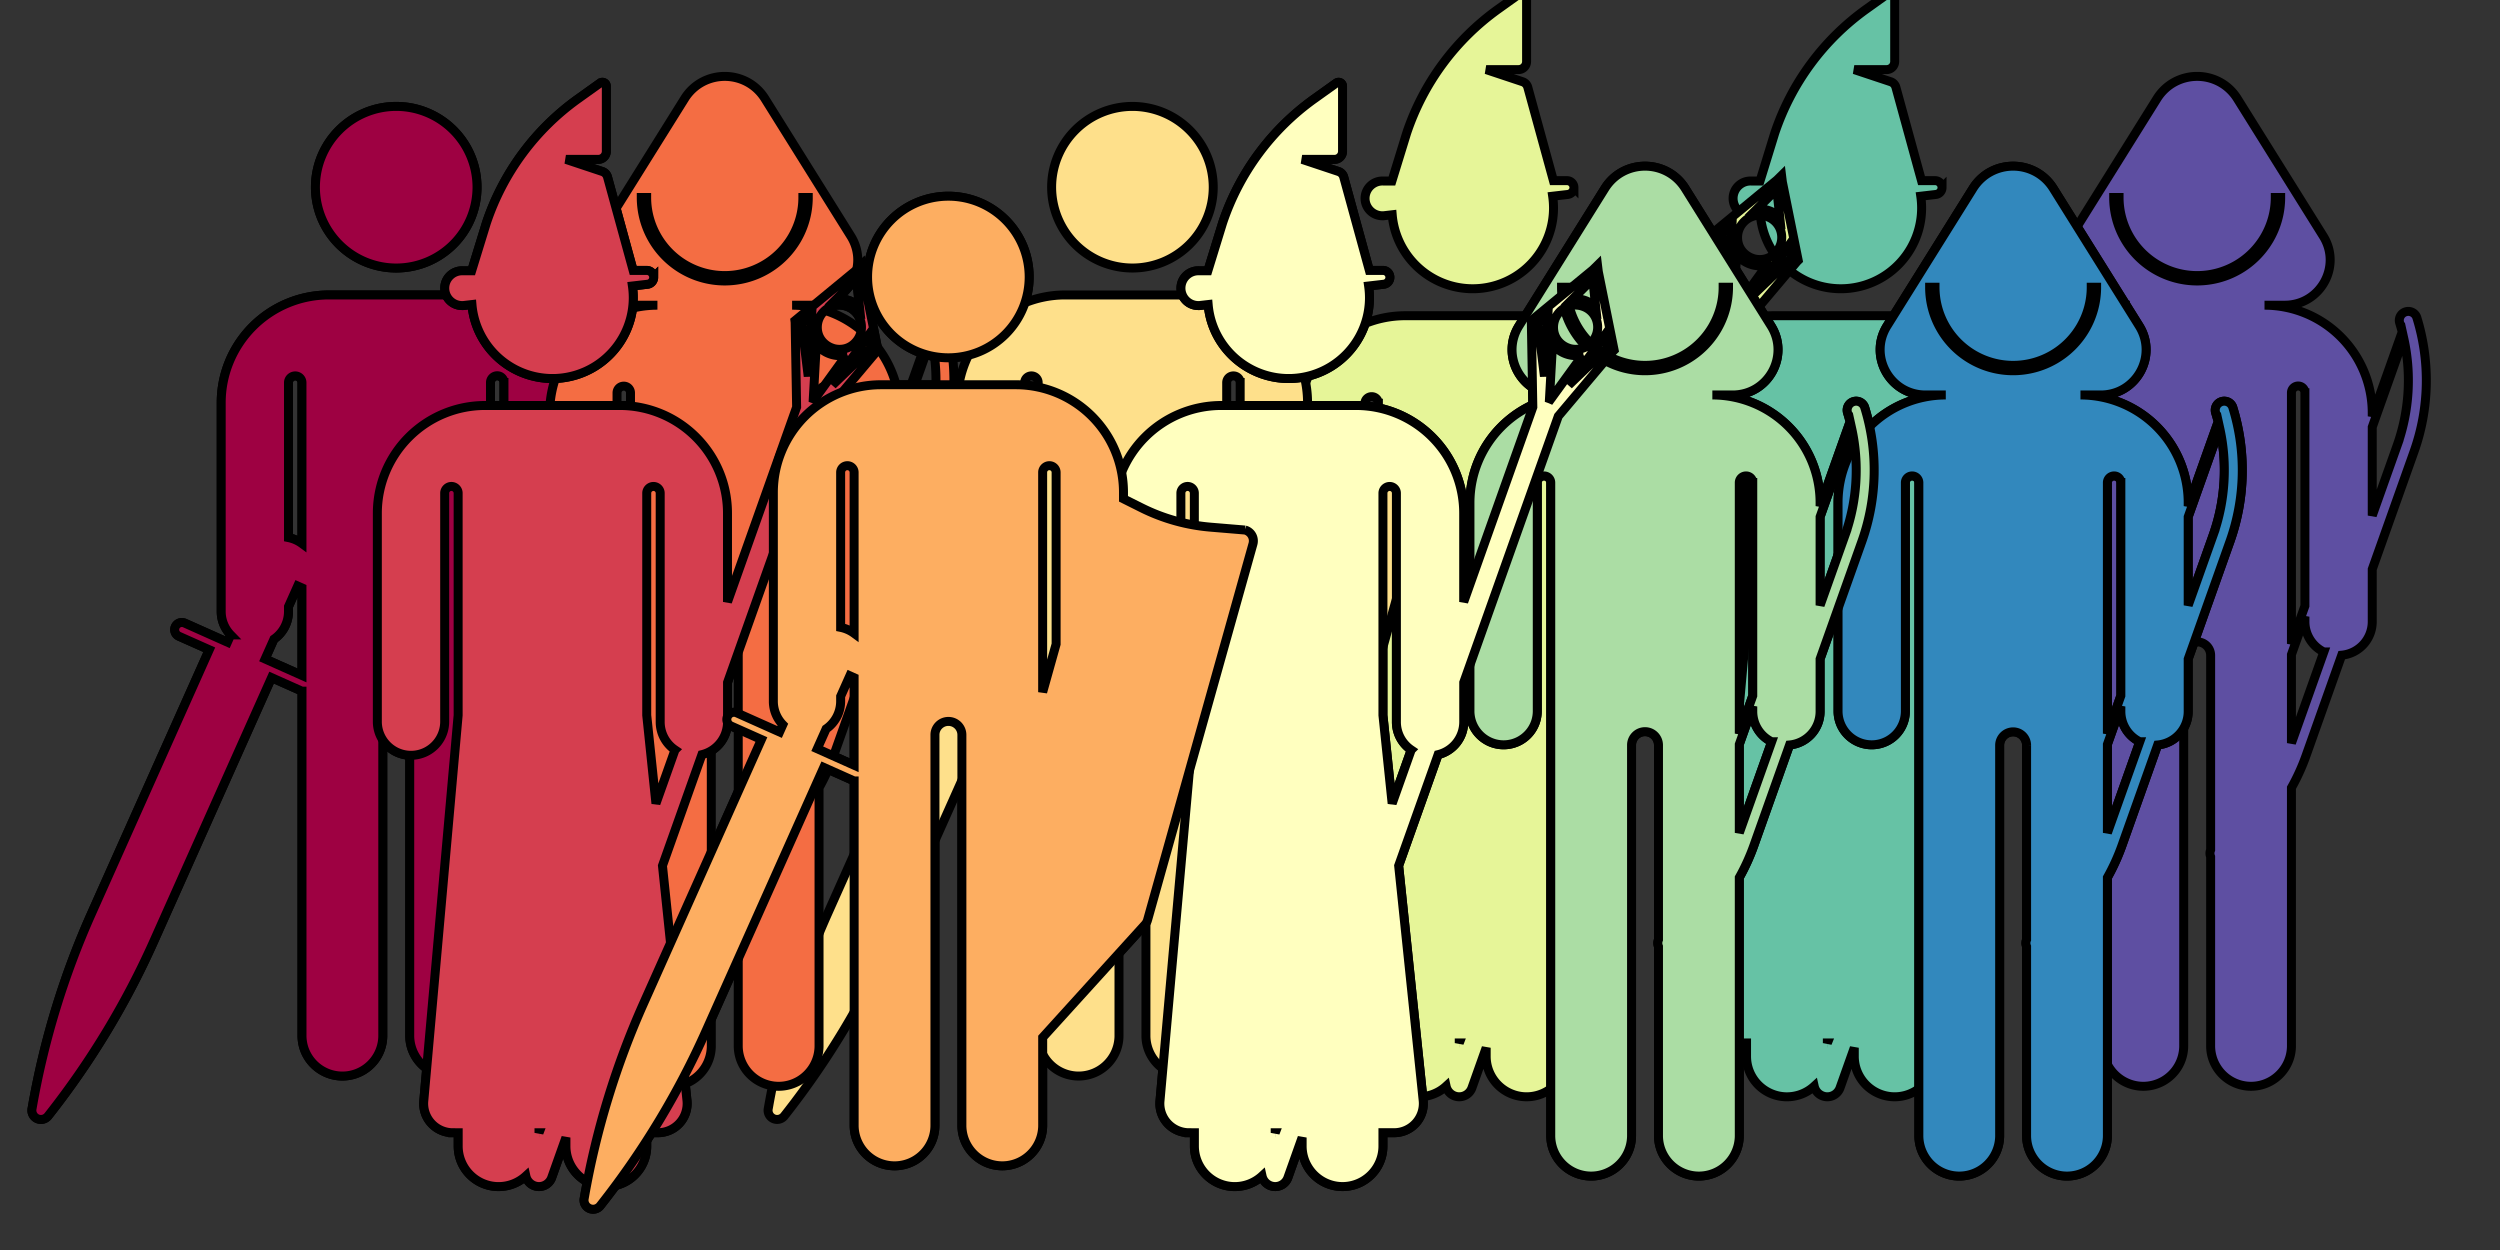 <?xml version="1.0" encoding="UTF-8" standalone="no"?>
<svg
   xmlns:dc="http://purl.org/dc/elements/1.1/"
   xmlns:cc="http://creativecommons.org/ns#"
   xmlns:rdf="http://www.w3.org/1999/02/22-rdf-syntax-ns#"
   xmlns:svg="http://www.w3.org/2000/svg"
   xmlns="http://www.w3.org/2000/svg"
   xmlns:sodipodi="http://sodipodi.sourceforge.net/DTD/sodipodi-0.dtd"
   xmlns:inkscape="http://www.inkscape.org/namespaces/inkscape"
   id="Layer_4"
   data-name="Layer 4"
   viewBox="0 0 800 400"
   version="1.1"
   sodipodi:docname="Classes_combined_xform.svg"
   width="800"
   height="400"
   inkscape:version="0.92.2 (5c3e80d, 2017-08-06)">
  <rect x="0" y="0" width="800" height="400" fill="#333333" stroke="none"/>
  <sodipodi:namedview
     pagecolor="#ffffff"
     bordercolor="#666666"
     borderopacity="1"
     objecttolerance="10"
     gridtolerance="10"
     guidetolerance="10"
     inkscape:pageopacity="0"
     inkscape:pageshadow="2"
     inkscape:window-width="1918"
     inkscape:window-height="2054"
     id="namedview3725"
     showgrid="false"
     inkscape:zoom="1.843"
     inkscape:cx="439.43853"
     inkscape:cy="217.06181"
     inkscape:window-x="1910"
     inkscape:window-y="0"
     inkscape:window-maximized="0"
     inkscape:current-layer="Layer_4" />
  <defs
     id="defs3716">
    <style
       id="style3714">.cls-1{fill:#1e1b1c;}.cls-2{fill:#fff;}</style>
  </defs>
  <title
     id="title3718">Artboard 1</title>
  <path
     class="cls-1"
     d="m 621.452,60.025 a 2.227,2.227 0 0 1 -2.086,2.218 l -4.72,0.546 a 26.199,26.199 0 0 1 0.273,3.764 25.857,25.857 0 0 1 -51.622,2.169 l -2.801,0.325 c -0.118,0 -0.236,0 -0.35,0 a 5.562,5.562 0 1 1 0.264,-11.118 h 2.795 l 4.7,-15.276 A 80.018,80.018 0 0 1 597.313,2.841 l 7.004,-5.005 a 1.253,1.253 0 0 1 1.982,1.02 V 19.685 a 2.586,2.586 0 0 1 -2.586,2.586 h -10.343 l 11.633,3.876 a 2.586,2.586 0 0 1 1.672,1.747 l 8.211,29.911 h 4.341 a 2.224,2.224 0 0 1 2.224,2.221 z"
     id="path3803"
     inkscape:connector-curvature="0"
     style="fill:#66c2a5;stroke:#000000;stroke-width:2.873px" />
  <path
     class="cls-1"
     d="m 126.793,34.053 a 25.857,25.857 0 1 1 -25.857,25.857 25.857,25.857 0 0 1 25.857,-25.857 z"
     id="path3720"
     inkscape:connector-curvature="0"
     style="fill:#9e0142;stroke:#000000;stroke-width:2.873px" />
  <path
     class="cls-2"
     d="m 678.1,63.189 a 24.995,24.995 0 0 0 49.99,0 h 1.724 a 26.719,26.719 0 0 1 -53.438,0 z"
     id="path8"
     inkscape:connector-curvature="0"
     style="fill:#ffffff;stroke-width:0.287" />
  <path
     class="cls-1"
     d="m 679.943,66.943 a 9.142,9.142 0 0 1 7.375,2.617 l -0.951,-9.015 z m -1.437,15.698 c 2.298,0.819 5.804,0.649 8.093,-2.517 a 7.047,7.047 0 0 0 1.304,-4.884 6.927,6.927 0 0 0 -4.666,-5.921 7.24,7.24 0 0 0 -2.43,-0.428 6.918,6.918 0 0 0 -4.91,2.074 7.059,7.059 0 0 0 -2.071,4.597 c -0.218,3.91 2.393,6.249 4.692,7.065 z m -5.591,16.376 10.305,-14.236 a 8.906,8.906 0 0 1 -2.247,0.287 9.386,9.386 0 0 1 -3.14,-0.552 9.07,9.07 0 0 1 -4.33,-3.209 l -0.983,17.554 0.204,0.072 z m 15.227,-40.834 5.071,25.136 -0.359,0.348 -17.508,20.786 v 0 l -30.261,85.201 v 12.641 a 10.777,10.777 0 0 1 -8.205,10.463 l -12.621,35.539 7.855,75.212 a 9.329,9.329 0 0 1 -9.283,10.225 h -3.603 v 4.309 a 12.928,12.928 0 0 1 -25.857,0 v -2.764 l -4.557,12.831 a 4.309,4.309 0 0 1 -8.266,-0.52 12.928,12.928 0 0 1 -21.654,-9.538 v -4.309 h -1.724 a 9.326,9.326 0 0 1 -9.283,-10.225 l 10.992,-123.369 v -71.109 a 2.155,2.155 0 0 0 -4.309,0 v 73.261 a 10.774,10.774 0 0 1 -21.547,0 v -66.797 a 34.476,34.476 0 0 1 34.476,-34.476 h 43.095 a 34.476,34.476 0 0 1 34.476,34.476 v 28.394 L 667.193,101.554 v 0 l -0.477,-27.173 -0.06,-0.494 19.783,-16.301 1.457,-1.436 z m 2.873,24.441 -0.819,-4.048 -11.515,15.911 z m -20.111,9.099 1.103,-19.608 -3.18,2.623 z m -48.726,136.682 6.099,-17.175 a 10.756,10.756 0 0 1 -4.74,-8.926 v -73.261 a 2.155,2.155 0 0 0 -4.309,0 v 71.106 z m -37.426,105.387 0.021,-0.052 h -0.021 z"
     id="path3801"
     inkscape:connector-curvature="0"
     style="fill:#66c2a5;stroke:#000000;stroke-width:2.873px" />
  <path
     class="cls-1"
     d="m 562.151,66.943 a 9.142,9.142 0 0 1 7.375,2.617 l -0.951,-9.015 z m -1.436,15.698 c 2.298,0.819 5.803,0.649 8.093,-2.517 a 7.047,7.047 0 0 0 1.304,-4.884 6.927,6.927 0 0 0 -4.666,-5.921 7.24,7.24 0 0 0 -2.431,-0.428 6.918,6.918 0 0 0 -4.91,2.074 7.059,7.059 0 0 0 -2.071,4.597 c -0.218,3.91 2.393,6.249 4.692,7.065 z m -5.591,16.376 10.305,-14.236 a 8.906,8.906 0 0 1 -2.247,0.287 9.386,9.386 0 0 1 -3.14,-0.552 9.07,9.07 0 0 1 -4.33,-3.209 l -0.983,17.554 0.204,0.072 z m 15.227,-40.834 5.071,25.136 -0.359,0.348 -17.508,20.786 v 0 l -30.261,85.201 v 12.641 a 10.777,10.777 0 0 1 -8.205,10.463 l -12.621,35.539 7.855,75.212 a 9.329,9.329 0 0 1 -9.283,10.225 h -3.603 v 4.309 a 12.928,12.928 0 0 1 -25.857,0 v -2.764 l -4.557,12.831 a 4.309,4.309 0 0 1 -8.266,-0.52 12.928,12.928 0 0 1 -21.654,-9.538 v -4.309 h -1.724 a 9.326,9.326 0 0 1 -9.283,-10.225 l 10.992,-123.369 v -71.109 a 2.155,2.155 0 0 0 -4.309,0 v 73.261 a 10.774,10.774 0 0 1 -21.547,0 v -66.797 a 34.476,34.476 0 0 1 34.476,-34.476 h 43.095 a 34.476,34.476 0 0 1 34.476,34.476 v 28.394 L 549.4,101.554 v 0 l -0.477,-27.173 -0.06,-0.494 19.783,-16.301 1.457,-1.436 z m 2.873,24.441 -0.819,-4.048 -11.515,15.911 z m -20.111,9.099 1.103,-19.608 -3.18,2.623 z m -48.726,136.682 6.099,-17.175 a 10.756,10.756 0 0 1 -4.74,-8.926 v -73.261 a 2.155,2.155 0 0 0 -4.309,0 v 71.106 z m -37.426,105.387 0.02,-0.052 h -0.02 z"
     id="path10"
     inkscape:connector-curvature="0"
     style="fill:#e6f598;stroke:#000000;stroke-width:2.873px" />
  <path
     class="cls-1"
     d="m 362.378,34.053 a 25.857,25.857 0 1 1 -25.857,25.857 25.857,25.857 0 0 1 25.857,-25.857 z"
     id="path12"
     inkscape:connector-curvature="0"
     style="fill:#fee08b;stroke:#000000;stroke-width:2.873px" />
  <path
     class="cls-2"
     d="m 206.93,63.189 a 24.995,24.995 0 0 0 49.99,0 h 1.724 a 26.719,26.719 0 0 1 -53.438,0 z"
     id="path14"
     inkscape:connector-curvature="0"
     style="fill:#ffffff;stroke-width:0.287" />
  <path
     class="cls-1"
     d="m 126.793,34.053 a 25.857,25.857 0 1 1 -25.857,25.857 25.857,25.857 0 0 1 25.857,-25.857 z"
     id="path16"
     inkscape:connector-curvature="0"
     style="fill:#9e0142;stroke:#000000;stroke-width:2.873px" />
  <path
     class="cls-2"
     d="m 501.411,91.919 a 24.995,24.995 0 0 0 49.99,0 h 1.724 a 26.719,26.719 0 0 1 -53.438,0 z"
     id="path18"
     inkscape:connector-curvature="0"
     style="fill:#ffffff;stroke-width:0.287" />
  <path
     class="cls-1"
     d="M 303.482,62.783 A 25.857,25.857 0 1 1 277.625,88.64 25.857,25.857 0 0 1 303.482,62.783 Z"
     id="path20"
     inkscape:connector-curvature="0"
     style="fill:#fdae61;stroke:#000000;stroke-width:2.873px" />
  <path
     class="cls-1"
     d="m 92.317,172.031 a 10.932,10.932 0 0 1 4.309,1.905 v -51.539 a 2.155,2.155 0 0 0 -4.309,0 z m 129.422,-31.146 a 3.603,3.603 0 0 1 2.52,4.439 l -33.735,120.378 a 3.606,3.606 0 0 1 -0.802,1.437 l -32.752,36.111 v 28.155 a 12.928,12.928 0 0 1 -25.857,0 V 206.433 a 4.31,4.31 0 0 0 -8.619,0 v 124.975 a 12.928,12.928 0 0 1 -25.857,0 V 221.174 h -0.029 l -9.705,-4.335 -37.699,84.403 a 263.315,263.315 0 0 1 -33.195,55.078 l -0.621,0.79 a 2.902,2.902 0 0 1 -5.143,-2.298 l 0.175,-0.988 A 263.416,263.416 0 0 1 29.267,292.341 l 37.694,-84.42 -9.711,-4.327 a 2.298,2.298 0 0 1 -1.149,-3.037 2.298,2.298 0 0 1 3.037,-1.149 l 13.641,6.091 1.043,-2.333 a 10.731,10.731 0 0 1 -3.037,-7.493 V 128.862 A 34.476,34.476 0 0 1 105.26,94.386 h 43.095 a 34.476,34.476 0 0 1 34.476,34.476 v 2.028 l 5.706,2.85 a 60.746,60.746 0 0 0 22.22,6.226 z m -60.471,36.507 v -54.995 a 2.155,2.155 0 0 0 -4.31,0 v 70.371 z m -64.642,38.748 v -28.003 l -1.37,-0.612 -2.939,6.585 v 1.549 a 10.756,10.756 0 0 1 -4.649,8.86 l -2.838,6.355 z"
     id="path3722"
     inkscape:connector-curvature="0"
     style="fill:#9e0142;stroke:#000000;stroke-width:2.873px" />
  <path
     class="cls-1"
     d="m 499.687,91.919 a 26.719,26.719 0 0 0 53.438,0 h -1.724 a 24.995,24.995 0 0 1 -49.99,0 z m 97.012,38.452 a 67.963,67.963 0 0 1 -0.833,42.693 l -13.437,37.826 v 16.778 a 10.771,10.771 0 0 1 -9.768,10.725 l -11.412,32.134 a 66.941,66.941 0 0 1 -4.677,10.291 v 82.598 a 12.928,12.928 0 1 1 -25.857,0 v -60.548 a 2.896,2.896 0 0 1 0,-2.16 v -62.266 a 4.309,4.309 0 0 0 -8.619,0 v 124.975 a 12.928,12.928 0 0 1 -25.857,0 V 154.406 a 2.155,2.155 0 0 0 -4.309,0 v 73.261 a 10.774,10.774 0 0 1 -21.547,0 v -66.797 a 34.476,34.476 0 0 1 34.476,-34.476 h -6.516 c -11.363,0 -18.289,-12.498 -12.268,-22.122 l 27.483,-43.985 c 5.936,-9.481 19.763,-9.481 25.699,0 l 27.483,43.985 c 6.033,9.636 -0.905,22.122 -12.268,22.122 h -6.519 a 34.476,34.476 0 0 1 34.476,34.476 v 1.089 l 9.596,-27.006 c -0.247,-0.96 -0.517,-1.916 -0.813,-2.873 a 2.876,2.876 0 0 1 5.487,-1.724 z m -6.249,40.771 a 62.22,62.22 0 0 0 2.069,-34.151 l -10.09,28.402 v 28.328 z m -33.878,95.383 10.363,-29.169 a 10.777,10.777 0 0 1 -6.053,-9.685 v -1.606 l -4.309,12.133 z m 4.309,-43.894 v -68.225 a 2.155,2.155 0 0 0 -4.309,0 v 80.355 z"
     id="path23"
     inkscape:connector-curvature="0"
     style="fill:#abdda4;stroke:#000000;stroke-width:2.873px" />
  <path
     class="cls-1"
     d="m 269.006,200.761 a 10.932,10.932 0 0 1 4.309,1.905 v -51.539 a 2.155,2.155 0 0 0 -4.309,0 z m 129.422,-31.146 a 3.603,3.603 0 0 1 2.52,4.439 l -33.735,120.378 a 3.606,3.606 0 0 1 -0.802,1.436 l -32.752,36.111 v 28.155 a 12.928,12.928 0 0 1 -25.857,0 V 235.162 a 4.309,4.309 0 0 0 -8.619,0 v 124.975 a 12.928,12.928 0 0 1 -25.857,0 V 249.904 h -0.029 l -9.705,-4.335 -37.699,84.403 a 263.315,263.315 0 0 1 -33.195,55.078 l -0.621,0.79 a 2.902,2.902 0 0 1 -5.143,-2.298 l 0.175,-0.988 a 263.416,263.416 0 0 1 18.844,-61.482 l 37.694,-84.42 -9.711,-4.327 a 2.298,2.298 0 0 1 -1.149,-3.037 2.298,2.298 0 0 1 3.037,-1.149 l 13.641,6.091 1.043,-2.333 a 10.731,10.731 0 0 1 -3.037,-7.493 v -66.811 a 34.476,34.476 0 0 1 34.476,-34.476 h 43.095 a 34.476,34.476 0 0 1 34.476,34.476 v 2.028 l 5.706,2.85 a 60.746,60.746 0 0 0 22.22,6.226 z m -60.471,36.507 v -54.995 a 2.155,2.155 0 0 0 -4.309,0 v 70.371 z m -64.642,38.748 V 216.867 l -1.37,-0.612 -2.939,6.585 v 1.549 a 10.756,10.756 0 0 1 -4.649,8.86 l -2.838,6.355 z"
     id="path25"
     inkscape:connector-curvature="0"
     style="fill:#fdae61;stroke:#000000;stroke-width:2.873px" />
  <path
     class="cls-2"
     d="m 619.203,91.919 a 24.995,24.995 0 0 0 49.99,0 h 1.724 a 26.719,26.719 0 0 1 -53.438,0 z"
     id="path27"
     inkscape:connector-curvature="0"
     style="fill:#ffffff;stroke-width:0.287" />
  <path
     class="cls-2"
     d="m 501.411,91.919 a 24.995,24.995 0 0 0 49.99,0 h 1.724 a 26.719,26.719 0 0 1 -53.438,0 z"
     id="path29"
     inkscape:connector-curvature="0"
     style="fill:#ffffff;stroke-width:0.287" />
  <path
     class="cls-1"
     d="m 503.254,95.673 a 9.142,9.142 0 0 1 7.375,2.617 l -0.951,-9.015 z M 501.818,111.371 c 2.298,0.819 5.803,0.649 8.093,-2.517 a 7.047,7.047 0 0 0 1.304,-4.884 6.927,6.927 0 0 0 -4.666,-5.921 7.24,7.24 0 0 0 -2.43,-0.428 6.918,6.918 0 0 0 -4.91,2.074 7.059,7.059 0 0 0 -2.071,4.597 c -0.218,3.91 2.393,6.249 4.692,7.065 z m -5.591,16.376 10.305,-14.236 a 8.906,8.906 0 0 1 -2.247,0.287 9.386,9.386 0 0 1 -3.14,-0.552 9.07,9.07 0 0 1 -4.33,-3.209 l -0.983,17.554 0.204,0.072 z m 15.227,-40.834 5.071,25.136 -0.359,0.348 -17.508,20.786 v 0 l -30.261,85.201 v 12.641 a 10.777,10.777 0 0 1 -8.205,10.463 l -12.621,35.539 7.855,75.212 a 9.329,9.329 0 0 1 -9.283,10.225 h -3.603 v 4.309 a 12.928,12.928 0 0 1 -25.857,0 v -2.764 l -4.557,12.831 a 4.309,4.309 0 0 1 -8.266,-0.52 12.928,12.928 0 0 1 -21.654,-9.538 v -4.309 h -1.724 a 9.326,9.326 0 0 1 -9.283,-10.225 l 10.992,-123.369 v -71.109 a 2.155,2.155 0 0 0 -4.309,0 v 73.261 a 10.774,10.774 0 0 1 -21.547,0 v -66.797 a 34.476,34.476 0 0 1 34.476,-34.476 h 43.095 a 34.476,34.476 0 0 1 34.476,34.476 v 28.394 l 22.122,-62.344 v 0 l -0.477,-27.173 -0.06,-0.494 19.783,-16.301 1.457,-1.436 z m 2.873,24.441 -0.819,-4.048 -11.515,15.911 z m -20.111,9.099 1.103,-19.608 -3.18,2.623 z m -48.726,136.682 6.099,-17.175 a 10.756,10.756 0 0 1 -4.74,-8.926 v -73.261 a 2.155,2.155 0 0 0 -4.309,0 v 71.106 z m -37.426,105.387 0.02,-0.052 h -0.02 z"
     id="path31"
     inkscape:connector-curvature="0"
     style="fill:#ffffbf;stroke:#000000;stroke-width:2.873px" />
  <path
     class="cls-1"
     d="m 267.669,95.673 a 9.142,9.142 0 0 1 7.375,2.617 l -0.951,-9.015 z M 266.233,111.371 c 2.298,0.819 5.803,0.649 8.093,-2.517 a 7.047,7.047 0 0 0 1.304,-4.884 6.927,6.927 0 0 0 -4.666,-5.921 7.24,7.24 0 0 0 -2.431,-0.428 6.918,6.918 0 0 0 -4.91,2.074 7.059,7.059 0 0 0 -2.071,4.597 c -0.218,3.91 2.393,6.249 4.692,7.065 z m -5.591,16.376 10.305,-14.236 a 8.906,8.906 0 0 1 -2.247,0.287 9.386,9.386 0 0 1 -3.14,-0.552 9.07,9.07 0 0 1 -4.33,-3.209 l -0.983,17.554 0.204,0.072 z m 15.227,-40.834 5.071,25.136 -0.359,0.348 -17.508,20.786 v 0 l -30.261,85.201 v 12.641 a 10.777,10.777 0 0 1 -8.205,10.463 l -12.621,35.539 7.855,75.212 a 9.329,9.329 0 0 1 -9.283,10.225 h -3.603 v 4.309 a 12.928,12.928 0 0 1 -25.857,0 v -2.764 l -4.557,12.831 a 4.309,4.309 0 0 1 -8.266,-0.52 12.928,12.928 0 0 1 -21.654,-9.538 v -4.309 h -1.724 a 9.326,9.326 0 0 1 -9.283,-10.225 l 10.992,-123.369 v -71.109 a 2.155,2.155 0 0 0 -4.309,0 v 73.261 a 10.774,10.774 0 0 1 -21.547,0 v -66.797 a 34.476,34.476 0 0 1 34.476,-34.476 h 43.095 a 34.476,34.476 0 0 1 34.476,34.476 v 28.394 l 22.122,-62.344 v 0 l -0.477,-27.173 -0.06,-0.494 19.783,-16.301 1.457,-1.436 z m 2.873,24.441 -0.819,-4.048 -11.515,15.911 z m -20.111,9.099 1.103,-19.608 -3.18,2.623 z m -48.726,136.682 6.099,-17.175 a 10.756,10.756 0 0 1 -4.74,-8.926 v -73.261 a 2.155,2.155 0 0 0 -4.309,0 v 71.106 z m -37.426,105.387 0.02,-0.052 h -0.02 z"
     id="path35"
     inkscape:connector-curvature="0"
     style="fill:#d53e4f;stroke:#000000;stroke-width:2.873px" />
  <path
     class="cls-1"
     d="m 92.317,172.031 a 10.932,10.932 0 0 1 4.309,1.905 v -51.539 a 2.155,2.155 0 0 0 -4.309,0 z m 129.422,-31.146 a 3.603,3.603 0 0 1 2.52,4.439 l -33.735,120.378 a 3.606,3.606 0 0 1 -0.802,1.437 l -32.752,36.111 v 28.155 a 12.928,12.928 0 0 1 -25.857,0 V 206.433 a 4.31,4.31 0 0 0 -8.619,0 v 124.975 a 12.928,12.928 0 0 1 -25.857,0 V 221.174 h -0.029 l -9.705,-4.335 -37.699,84.403 a 263.315,263.315 0 0 1 -33.195,55.078 l -0.621,0.79 a 2.902,2.902 0 0 1 -5.143,-2.298 l 0.175,-0.988 A 263.416,263.416 0 0 1 29.267,292.341 l 37.694,-84.42 -9.711,-4.327 a 2.298,2.298 0 0 1 -1.149,-3.037 2.298,2.298 0 0 1 3.037,-1.149 l 13.641,6.091 1.043,-2.333 a 10.731,10.731 0 0 1 -3.037,-7.493 V 128.862 A 34.476,34.476 0 0 1 105.26,94.386 h 43.095 a 34.476,34.476 0 0 1 34.476,34.476 v 2.028 l 5.706,2.85 a 60.746,60.746 0 0 0 22.22,6.226 z m -60.471,36.507 v -54.995 a 2.155,2.155 0 0 0 -4.31,0 v 70.371 z m -64.642,38.748 v -28.003 l -1.37,-0.612 -2.939,6.585 v 1.549 a 10.756,10.756 0 0 1 -4.649,8.86 l -2.838,6.355 z"
     id="path37"
     inkscape:connector-curvature="0"
     style="fill:#9e0142;stroke:#000000;stroke-width:2.873px" />
  <path
     class="cls-1"
     d="m 676.376,63.189 a 26.719,26.719 0 0 0 53.438,0 h -1.724 a 24.995,24.995 0 0 1 -49.99,0 z m 97.012,38.452 a 67.963,67.963 0 0 1 -0.833,42.693 l -13.437,37.826 v 16.778 a 10.771,10.771 0 0 1 -9.768,10.725 l -11.412,32.134 a 66.941,66.941 0 0 1 -4.677,10.291 v 82.598 a 12.928,12.928 0 1 1 -25.857,0 v -60.548 a 2.896,2.896 0 0 1 0,-2.16 v -62.266 a 4.309,4.309 0 0 0 -8.619,0 v 124.975 a 12.928,12.928 0 0 1 -25.857,0 V 125.676 a 2.155,2.155 0 0 0 -4.31,0 v 73.261 a 10.774,10.774 0 0 1 -21.547,0 v -66.797 a 34.476,34.476 0 0 1 34.476,-34.476 h -6.516 c -11.363,0 -18.29,-12.497 -12.268,-22.122 l 27.483,-43.985 c 5.936,-9.481 19.763,-9.481 25.699,0 l 27.483,43.985 c 6.033,9.636 -0.905,22.122 -12.268,22.122 h -6.519 a 34.476,34.476 0 0 1 34.476,34.476 v 1.089 l 9.596,-27.006 c -0.247,-0.96 -0.517,-1.916 -0.813,-2.873 a 2.876,2.876 0 0 1 5.487,-1.724 z m -6.249,40.771 a 62.22,62.22 0 0 0 2.069,-34.151 l -10.09,28.402 v 28.328 z m -33.878,95.383 10.363,-29.169 a 10.777,10.777 0 0 1 -6.053,-9.685 v -1.606 l -4.31,12.133 z m 4.31,-43.894 v -68.225 a 2.155,2.155 0 0 0 -4.31,0 v 80.355 z"
     id="path39"
     inkscape:connector-curvature="0"
     style="fill:#5e4fa2;stroke:#000000;stroke-width:2.873px" />
  <path
     class="cls-1"
     d="m 503.659,60.025 a 2.227,2.227 0 0 1 -2.086,2.218 l -4.72,0.546 a 26.199,26.199 0 0 1 0.273,3.764 25.857,25.857 0 0 1 -51.622,2.169 l -2.801,0.325 c -0.118,0 -0.236,0 -0.35,0 A 5.562,5.562 0 1 1 442.617,57.928 h 2.795 l 4.7,-15.276 A 80.018,80.018 0 0 1 479.521,2.841 l 7.004,-5.005 a 1.253,1.253 0 0 1 1.982,1.02 V 19.685 a 2.586,2.586 0 0 1 -2.586,2.586 H 475.579 l 11.633,3.876 a 2.586,2.586 0 0 1 1.672,1.747 l 8.211,29.911 h 4.341 a 2.224,2.224 0 0 1 2.224,2.221 z"
     id="path42"
     inkscape:connector-curvature="0"
     style="fill:#e6f598;stroke:#000000;stroke-width:2.873px" />
  <path
     class="cls-1"
     d="m 327.902,172.031 a 10.932,10.932 0 0 1 4.309,1.905 v -51.539 a 2.155,2.155 0 0 0 -4.309,0 z m 129.422,-31.146 a 3.603,3.603 0 0 1 2.52,4.439 l -33.735,120.378 a 3.606,3.606 0 0 1 -0.802,1.437 l -32.752,36.111 v 28.155 a 12.928,12.928 0 0 1 -25.857,0 V 206.433 a 4.309,4.309 0 0 0 -8.619,0 v 124.975 a 12.928,12.928 0 0 1 -25.857,0 V 221.174 h -0.029 l -9.705,-4.335 -37.699,84.403 a 263.315,263.315 0 0 1 -33.195,55.078 l -0.621,0.79 a 2.902,2.902 0 0 1 -5.143,-2.298 l 0.175,-0.988 a 263.416,263.416 0 0 1 18.844,-61.482 l 37.694,-84.42 -9.711,-4.327 a 2.298,2.298 0 0 1 -1.149,-3.037 2.298,2.298 0 0 1 3.037,-1.149 l 13.641,6.091 1.043,-2.333 a 10.731,10.731 0 0 1 -3.037,-7.493 V 128.862 A 34.476,34.476 0 0 1 340.845,94.386 h 43.095 a 34.476,34.476 0 0 1 34.476,34.476 v 2.028 l 5.706,2.85 a 60.746,60.746 0 0 0 22.22,6.226 z m -60.471,36.507 v -54.995 a 2.155,2.155 0 0 0 -4.309,0 v 70.371 z m -64.642,38.748 v -28.003 l -1.37,-0.612 -2.939,6.585 v 1.549 a 10.756,10.756 0 0 1 -4.649,8.86 l -2.838,6.355 z"
     id="path44"
     inkscape:connector-curvature="0"
     style="fill:#fee08b;stroke:#000000;stroke-width:2.873px" />
  <path
     class="cls-1"
     d="m 205.206,63.189 a 26.719,26.719 0 0 0 53.438,0 h -1.724 a 24.995,24.995 0 0 1 -49.99,0 z m 97.012,38.452 a 67.963,67.963 0 0 1 -0.833,42.693 l -13.437,37.826 v 16.778 a 10.771,10.771 0 0 1 -9.768,10.725 l -11.411,32.134 a 66.941,66.941 0 0 1 -4.677,10.291 v 82.598 a 12.928,12.928 0 1 1 -25.857,0 v -60.548 a 2.896,2.896 0 0 1 0,-2.16 v -62.266 a 4.309,4.309 0 0 0 -8.619,0 v 124.975 a 12.928,12.928 0 0 1 -25.857,0 V 125.676 a 2.155,2.155 0 0 0 -4.309,0 v 73.261 a 10.774,10.774 0 0 1 -21.547,0 V 132.14 A 34.476,34.476 0 0 1 210.377,97.665 h -6.516 c -11.363,0 -18.289,-12.497 -12.268,-22.122 l 27.483,-43.985 c 5.936,-9.481 19.763,-9.481 25.699,0 l 27.483,43.985 c 6.033,9.636 -0.905,22.122 -12.268,22.122 h -6.519 a 34.476,34.476 0 0 1 34.476,34.476 v 1.089 l 9.596,-27.006 c -0.247,-0.96 -0.517,-1.916 -0.813,-2.873 a 2.876,2.876 0 0 1 5.487,-1.724 z m -6.249,40.771 a 62.22,62.22 0 0 0 2.069,-34.151 l -10.09,28.402 v 28.328 z m -33.878,95.383 10.363,-29.169 a 10.777,10.777 0 0 1 -6.053,-9.685 v -1.606 l -4.309,12.133 z m 4.309,-43.894 v -68.225 a 2.155,2.155 0 0 0 -4.309,0 v 80.355 z"
     id="path46"
     inkscape:connector-curvature="0"
     style="fill:#f46d43;stroke:#000000;stroke-width:2.873px" />
  <path
     class="cls-2"
     d="m 619.203,91.919 a 24.995,24.995 0 0 0 49.99,0 h 1.724 a 26.719,26.719 0 0 1 -53.438,0 z"
     id="path48"
     inkscape:connector-curvature="0"
     style="fill:#ffffff;stroke-width:0.287" />
  <path
     class="cls-1"
     d="m 267.669,95.673 a 9.142,9.142 0 0 1 7.375,2.617 l -0.951,-9.015 z M 266.233,111.371 c 2.298,0.819 5.803,0.649 8.093,-2.517 a 7.047,7.047 0 0 0 1.304,-4.884 6.927,6.927 0 0 0 -4.666,-5.921 7.24,7.24 0 0 0 -2.431,-0.428 6.918,6.918 0 0 0 -4.91,2.074 7.059,7.059 0 0 0 -2.071,4.597 c -0.218,3.91 2.393,6.249 4.692,7.065 z m -5.591,16.376 10.305,-14.236 a 8.906,8.906 0 0 1 -2.247,0.287 9.386,9.386 0 0 1 -3.14,-0.552 9.07,9.07 0 0 1 -4.33,-3.209 l -0.983,17.554 0.204,0.072 z m 15.227,-40.834 5.071,25.136 -0.359,0.348 -17.508,20.786 v 0 l -30.261,85.201 v 12.641 a 10.777,10.777 0 0 1 -8.205,10.463 l -12.621,35.539 7.855,75.212 a 9.329,9.329 0 0 1 -9.283,10.225 h -3.603 v 4.309 a 12.928,12.928 0 0 1 -25.857,0 v -2.764 l -4.557,12.831 a 4.309,4.309 0 0 1 -8.266,-0.52 12.928,12.928 0 0 1 -21.654,-9.538 v -4.309 h -1.724 a 9.326,9.326 0 0 1 -9.283,-10.225 l 10.992,-123.369 v -71.109 a 2.155,2.155 0 0 0 -4.309,0 v 73.261 a 10.774,10.774 0 0 1 -21.547,0 v -66.797 a 34.476,34.476 0 0 1 34.476,-34.476 h 43.095 a 34.476,34.476 0 0 1 34.476,34.476 v 28.394 l 22.122,-62.344 v 0 l -0.477,-27.173 -0.06,-0.494 19.783,-16.301 1.457,-1.436 z m 2.873,24.441 -0.819,-4.048 -11.515,15.911 z m -20.111,9.099 1.103,-19.608 -3.18,2.623 z m -48.726,136.682 6.099,-17.175 a 10.756,10.756 0 0 1 -4.74,-8.926 v -73.261 a 2.155,2.155 0 0 0 -4.309,0 v 71.106 z m -37.426,105.387 0.02,-0.052 h -0.02 z"
     id="path52"
     inkscape:connector-curvature="0"
     style="fill:#d53e4f;stroke:#000000;stroke-width:2.873px" />
  <path
     class="cls-1"
     d="m 617.48,91.919 a 26.719,26.719 0 0 0 53.438,0 h -1.724 a 24.995,24.995 0 0 1 -49.99,0 z m 97.012,38.452 a 67.963,67.963 0 0 1 -0.833,42.693 l -13.437,37.826 v 16.778 a 10.771,10.771 0 0 1 -9.768,10.725 L 679.042,270.527 a 66.941,66.941 0 0 1 -4.677,10.291 v 82.598 a 12.928,12.928 0 1 1 -25.857,0 v -60.548 a 2.896,2.896 0 0 1 0,-2.16 v -62.266 a 4.31,4.31 0 0 0 -8.619,0 v 124.975 a 12.928,12.928 0 0 1 -25.857,0 V 154.406 a 2.155,2.155 0 0 0 -4.309,0 v 73.261 a 10.774,10.774 0 0 1 -21.547,0 v -66.797 a 34.476,34.476 0 0 1 34.476,-34.476 h -6.516 c -11.363,0 -18.289,-12.498 -12.268,-22.122 l 27.483,-43.985 c 5.936,-9.481 19.763,-9.481 25.699,0 l 27.483,43.985 c 6.033,9.636 -0.905,22.122 -12.268,22.122 h -6.519 a 34.476,34.476 0 0 1 34.476,34.476 v 1.089 l 9.596,-27.006 c -0.247,-0.96 -0.517,-1.916 -0.813,-2.873 a 2.876,2.876 0 0 1 5.487,-1.724 z m -6.249,40.771 a 62.22,62.22 0 0 0 2.068,-34.151 l -10.09,28.402 v 28.328 z m -33.878,95.383 10.363,-29.169 a 10.777,10.777 0 0 1 -6.053,-9.685 v -1.606 l -4.309,12.133 z m 4.309,-43.894 v -68.225 a 2.155,2.155 0 0 0 -4.309,0 v 80.355 z"
     id="path54"
     inkscape:connector-curvature="0"
     style="fill:#3288bd;stroke:#000000;stroke-width:2.873px" />
  <path
     class="cls-1"
     d="m 444.763,88.755 a 2.227,2.227 0 0 1 -2.086,2.218 l -4.72,0.546 a 26.199,26.199 0 0 1 0.273,3.764 25.857,25.857 0 0 1 -51.622,2.169 l -2.801,0.325 c -0.118,0 -0.236,0 -0.35,0 a 5.562,5.562 0 1 1 0.264,-11.118 h 2.795 l 4.7,-15.276 a 80.018,80.018 0 0 1 29.408,-39.811 l 7.004,-5.005 a 1.253,1.253 0 0 1 1.982,1.02 V 48.415 a 2.586,2.586 0 0 1 -2.586,2.586 h -10.343 l 11.633,3.876 a 2.586,2.586 0 0 1 1.672,1.747 l 8.211,29.911 h 4.341 a 2.224,2.224 0 0 1 2.224,2.221 z"
     id="path56"
     inkscape:connector-curvature="0"
     style="fill:#ffffbf;stroke:#000000;stroke-width:2.873px" />
  <path
     class="cls-1"
     d="m 209.178,88.755 a 2.227,2.227 0 0 1 -2.086,2.218 l -4.72,0.546 a 26.199,26.199 0 0 1 0.273,3.764 25.857,25.857 0 0 1 -51.622,2.169 l -2.801,0.325 c -0.118,0 -0.236,0 -0.351,0 a 5.562,5.562 0 1 1 0.264,-11.118 h 2.795 l 4.7,-15.276 a 80.018,80.018 0 0 1 29.408,-39.811 l 7.004,-5.005 a 1.253,1.253 0 0 1 1.982,1.02 V 48.415 a 2.586,2.586 0 0 1 -2.586,2.586 h -10.343 l 11.633,3.876 a 2.586,2.586 0 0 1 1.672,1.747 l 8.211,29.911 h 4.341 a 2.224,2.224 0 0 1 2.224,2.221 z"
     id="path58"
     inkscape:connector-curvature="0"
     style="fill:#d53e4f;stroke:#000000;stroke-width:2.873px" />
  <path
     class="cls-1"
     d="m 617.48,91.919 a 26.719,26.719 0 0 0 53.438,0 h -1.724 a 24.995,24.995 0 0 1 -49.99,0 z m 97.012,38.452 a 67.963,67.963 0 0 1 -0.833,42.693 l -13.437,37.826 v 16.778 a 10.771,10.771 0 0 1 -9.768,10.725 L 679.042,270.527 a 66.941,66.941 0 0 1 -4.677,10.291 v 82.598 a 12.928,12.928 0 1 1 -25.857,0 v -60.548 a 2.896,2.896 0 0 1 0,-2.16 v -62.266 a 4.31,4.31 0 0 0 -8.619,0 v 124.975 a 12.928,12.928 0 0 1 -25.857,0 V 154.406 a 2.155,2.155 0 0 0 -4.309,0 v 73.261 a 10.774,10.774 0 0 1 -21.547,0 v -66.797 a 34.476,34.476 0 0 1 34.476,-34.476 h -6.516 c -11.363,0 -18.289,-12.498 -12.268,-22.122 l 27.483,-43.985 c 5.936,-9.481 19.763,-9.481 25.699,0 l 27.483,43.985 c 6.033,9.636 -0.905,22.122 -12.268,22.122 h -6.519 a 34.476,34.476 0 0 1 34.476,34.476 v 1.089 l 9.596,-27.006 c -0.247,-0.96 -0.517,-1.916 -0.813,-2.873 a 2.876,2.876 0 0 1 5.487,-1.724 z m -6.249,40.771 a 62.22,62.22 0 0 0 2.068,-34.151 l -10.09,28.402 v 28.328 z m -33.878,95.383 10.363,-29.169 a 10.777,10.777 0 0 1 -6.053,-9.685 v -1.606 l -4.309,12.133 z m 4.309,-43.894 v -68.225 a 2.155,2.155 0 0 0 -4.309,0 v 80.355 z"
     id="path60"
     inkscape:connector-curvature="0"
     style="fill:#3288bd;stroke:#000000;stroke-width:2.873px" />
  <path
     class="cls-1"
     d="m 499.687,91.919 a 26.719,26.719 0 0 0 53.438,0 h -1.724 a 24.995,24.995 0 0 1 -49.99,0 z m 97.012,38.452 a 67.963,67.963 0 0 1 -0.833,42.693 l -13.437,37.826 v 16.778 a 10.771,10.771 0 0 1 -9.768,10.725 l -11.412,32.134 a 66.941,66.941 0 0 1 -4.677,10.291 v 82.598 a 12.928,12.928 0 1 1 -25.857,0 v -60.548 a 2.896,2.896 0 0 1 0,-2.16 v -62.266 a 4.309,4.309 0 0 0 -8.619,0 v 124.975 a 12.928,12.928 0 0 1 -25.857,0 V 154.406 a 2.155,2.155 0 0 0 -4.309,0 v 73.261 a 10.774,10.774 0 0 1 -21.547,0 v -66.797 a 34.476,34.476 0 0 1 34.476,-34.476 h -6.516 c -11.363,0 -18.289,-12.498 -12.268,-22.122 l 27.483,-43.985 c 5.936,-9.481 19.763,-9.481 25.699,0 l 27.483,43.985 c 6.033,9.636 -0.905,22.122 -12.268,22.122 h -6.519 a 34.476,34.476 0 0 1 34.476,34.476 v 1.089 l 9.596,-27.006 c -0.247,-0.96 -0.517,-1.916 -0.813,-2.873 a 2.876,2.876 0 0 1 5.487,-1.724 z m -6.249,40.771 a 62.22,62.22 0 0 0 2.069,-34.151 l -10.09,28.402 v 28.328 z m -33.878,95.383 10.363,-29.169 a 10.777,10.777 0 0 1 -6.053,-9.685 v -1.606 l -4.309,12.133 z m 4.309,-43.894 v -68.225 a 2.155,2.155 0 0 0 -4.309,0 v 80.355 z"
     id="path62"
     inkscape:connector-curvature="0"
     style="fill:#abdda4;stroke:#000000;stroke-width:2.873px" />
  <path
     class="cls-1"
     d="m 444.763,88.755 a 2.227,2.227 0 0 1 -2.086,2.218 l -4.72,0.546 a 26.199,26.199 0 0 1 0.273,3.764 25.857,25.857 0 0 1 -51.622,2.169 l -2.801,0.325 c -0.118,0 -0.236,0 -0.35,0 a 5.562,5.562 0 1 1 0.264,-11.118 h 2.795 l 4.7,-15.276 a 80.018,80.018 0 0 1 29.408,-39.811 l 7.004,-5.005 a 1.253,1.253 0 0 1 1.982,1.02 V 48.415 a 2.586,2.586 0 0 1 -2.586,2.586 h -10.343 l 11.633,3.876 a 2.586,2.586 0 0 1 1.672,1.747 l 8.211,29.911 h 4.341 a 2.224,2.224 0 0 1 2.224,2.221 z"
     id="path64"
     inkscape:connector-curvature="0"
     style="fill:#ffffbf;stroke:#000000;stroke-width:2.873px" />
  <path
     class="cls-1"
     d="m 209.178,88.755 a 2.227,2.227 0 0 1 -2.086,2.218 l -4.72,0.546 a 26.199,26.199 0 0 1 0.273,3.764 25.857,25.857 0 0 1 -51.622,2.169 l -2.801,0.325 c -0.118,0 -0.236,0 -0.351,0 a 5.562,5.562 0 1 1 0.264,-11.118 h 2.795 l 4.7,-15.276 a 80.018,80.018 0 0 1 29.408,-39.811 l 7.004,-5.005 a 1.253,1.253 0 0 1 1.982,1.02 V 48.415 a 2.586,2.586 0 0 1 -2.586,2.586 h -10.343 l 11.633,3.876 a 2.586,2.586 0 0 1 1.672,1.747 l 8.211,29.911 h 4.341 a 2.224,2.224 0 0 1 2.224,2.221 z"
     id="path68"
     inkscape:connector-curvature="0"
     style="fill:#d53e4f;stroke:#000000;stroke-width:2.873px" />
  <path
     class="cls-1"
     d="M 303.482,62.783 A 25.857,25.857 0 1 1 277.625,88.64 25.857,25.857 0 0 1 303.482,62.783 Z"
     id="path33"
     inkscape:connector-curvature="0"
     style="fill:#fdae61;stroke:#000000;stroke-width:2.873px" />
  <path
     class="cls-1"
     d="m 503.254,95.673 a 9.142,9.142 0 0 1 7.375,2.617 l -0.951,-9.015 z M 501.818,111.371 c 2.298,0.819 5.803,0.649 8.093,-2.517 a 7.047,7.047 0 0 0 1.304,-4.884 6.927,6.927 0 0 0 -4.666,-5.921 7.24,7.24 0 0 0 -2.43,-0.428 6.918,6.918 0 0 0 -4.91,2.074 7.059,7.059 0 0 0 -2.071,4.597 c -0.218,3.91 2.393,6.249 4.692,7.065 z m -5.591,16.376 10.305,-14.236 a 8.906,8.906 0 0 1 -2.247,0.287 9.386,9.386 0 0 1 -3.14,-0.552 9.07,9.07 0 0 1 -4.33,-3.209 l -0.983,17.554 0.204,0.072 z m 15.227,-40.834 5.071,25.136 -0.359,0.348 -17.508,20.786 v 0 l -30.261,85.201 v 12.641 a 10.777,10.777 0 0 1 -8.205,10.463 l -12.621,35.539 7.855,75.212 a 9.329,9.329 0 0 1 -9.283,10.225 h -3.603 v 4.309 a 12.928,12.928 0 0 1 -25.857,0 v -2.764 l -4.557,12.831 a 4.309,4.309 0 0 1 -8.266,-0.52 12.928,12.928 0 0 1 -21.654,-9.538 v -4.309 h -1.724 a 9.326,9.326 0 0 1 -9.283,-10.225 l 10.992,-123.369 v -71.109 a 2.155,2.155 0 0 0 -4.309,0 v 73.261 a 10.774,10.774 0 0 1 -21.547,0 v -66.797 a 34.476,34.476 0 0 1 34.476,-34.476 h 43.095 a 34.476,34.476 0 0 1 34.476,34.476 v 28.394 l 22.122,-62.344 v 0 l -0.477,-27.173 -0.06,-0.494 19.783,-16.301 1.457,-1.436 z m 2.873,24.441 -0.819,-4.048 -11.515,15.911 z m -20.111,9.099 1.103,-19.608 -3.18,2.623 z m -48.726,136.682 6.099,-17.175 a 10.756,10.756 0 0 1 -4.74,-8.926 v -73.261 a 2.155,2.155 0 0 0 -4.309,0 v 71.106 z m -37.426,105.387 0.02,-0.052 h -0.02 z"
     id="path50"
     inkscape:connector-curvature="0"
     style="fill:#ffffbf;stroke:#000000;stroke-width:2.873px" />
  <path
     class="cls-1"
     d="m 269.006,200.761 a 10.932,10.932 0 0 1 4.309,1.905 v -51.539 a 2.155,2.155 0 0 0 -4.309,0 z m 129.422,-31.146 a 3.603,3.603 0 0 1 2.52,4.439 l -33.735,120.378 a 3.606,3.606 0 0 1 -0.802,1.436 l -32.752,36.111 v 28.155 a 12.928,12.928 0 0 1 -25.857,0 V 235.162 a 4.309,4.309 0 0 0 -8.619,0 v 124.975 a 12.928,12.928 0 0 1 -25.857,0 V 249.904 h -0.029 l -9.705,-4.335 -37.699,84.403 a 263.315,263.315 0 0 1 -33.195,55.078 l -0.621,0.79 a 2.902,2.902 0 0 1 -5.143,-2.298 l 0.175,-0.988 a 263.416,263.416 0 0 1 18.844,-61.482 l 37.694,-84.42 -9.711,-4.327 a 2.298,2.298 0 0 1 -1.149,-3.037 2.298,2.298 0 0 1 3.037,-1.149 l 13.641,6.091 1.043,-2.333 a 10.731,10.731 0 0 1 -3.037,-7.493 v -66.811 a 34.476,34.476 0 0 1 34.476,-34.476 h 43.095 a 34.476,34.476 0 0 1 34.476,34.476 v 2.028 l 5.706,2.85 a 60.746,60.746 0 0 0 22.22,6.226 z m -60.471,36.507 v -54.995 a 2.155,2.155 0 0 0 -4.309,0 v 70.371 z m -64.642,38.748 V 216.867 l -1.37,-0.612 -2.939,6.585 v 1.549 a 10.756,10.756 0 0 1 -4.649,8.86 l -2.838,6.355 z"
     id="path66"
     inkscape:connector-curvature="0"
     style="fill:#fdae61;stroke:#000000;stroke-width:2.873px" />
</svg>
